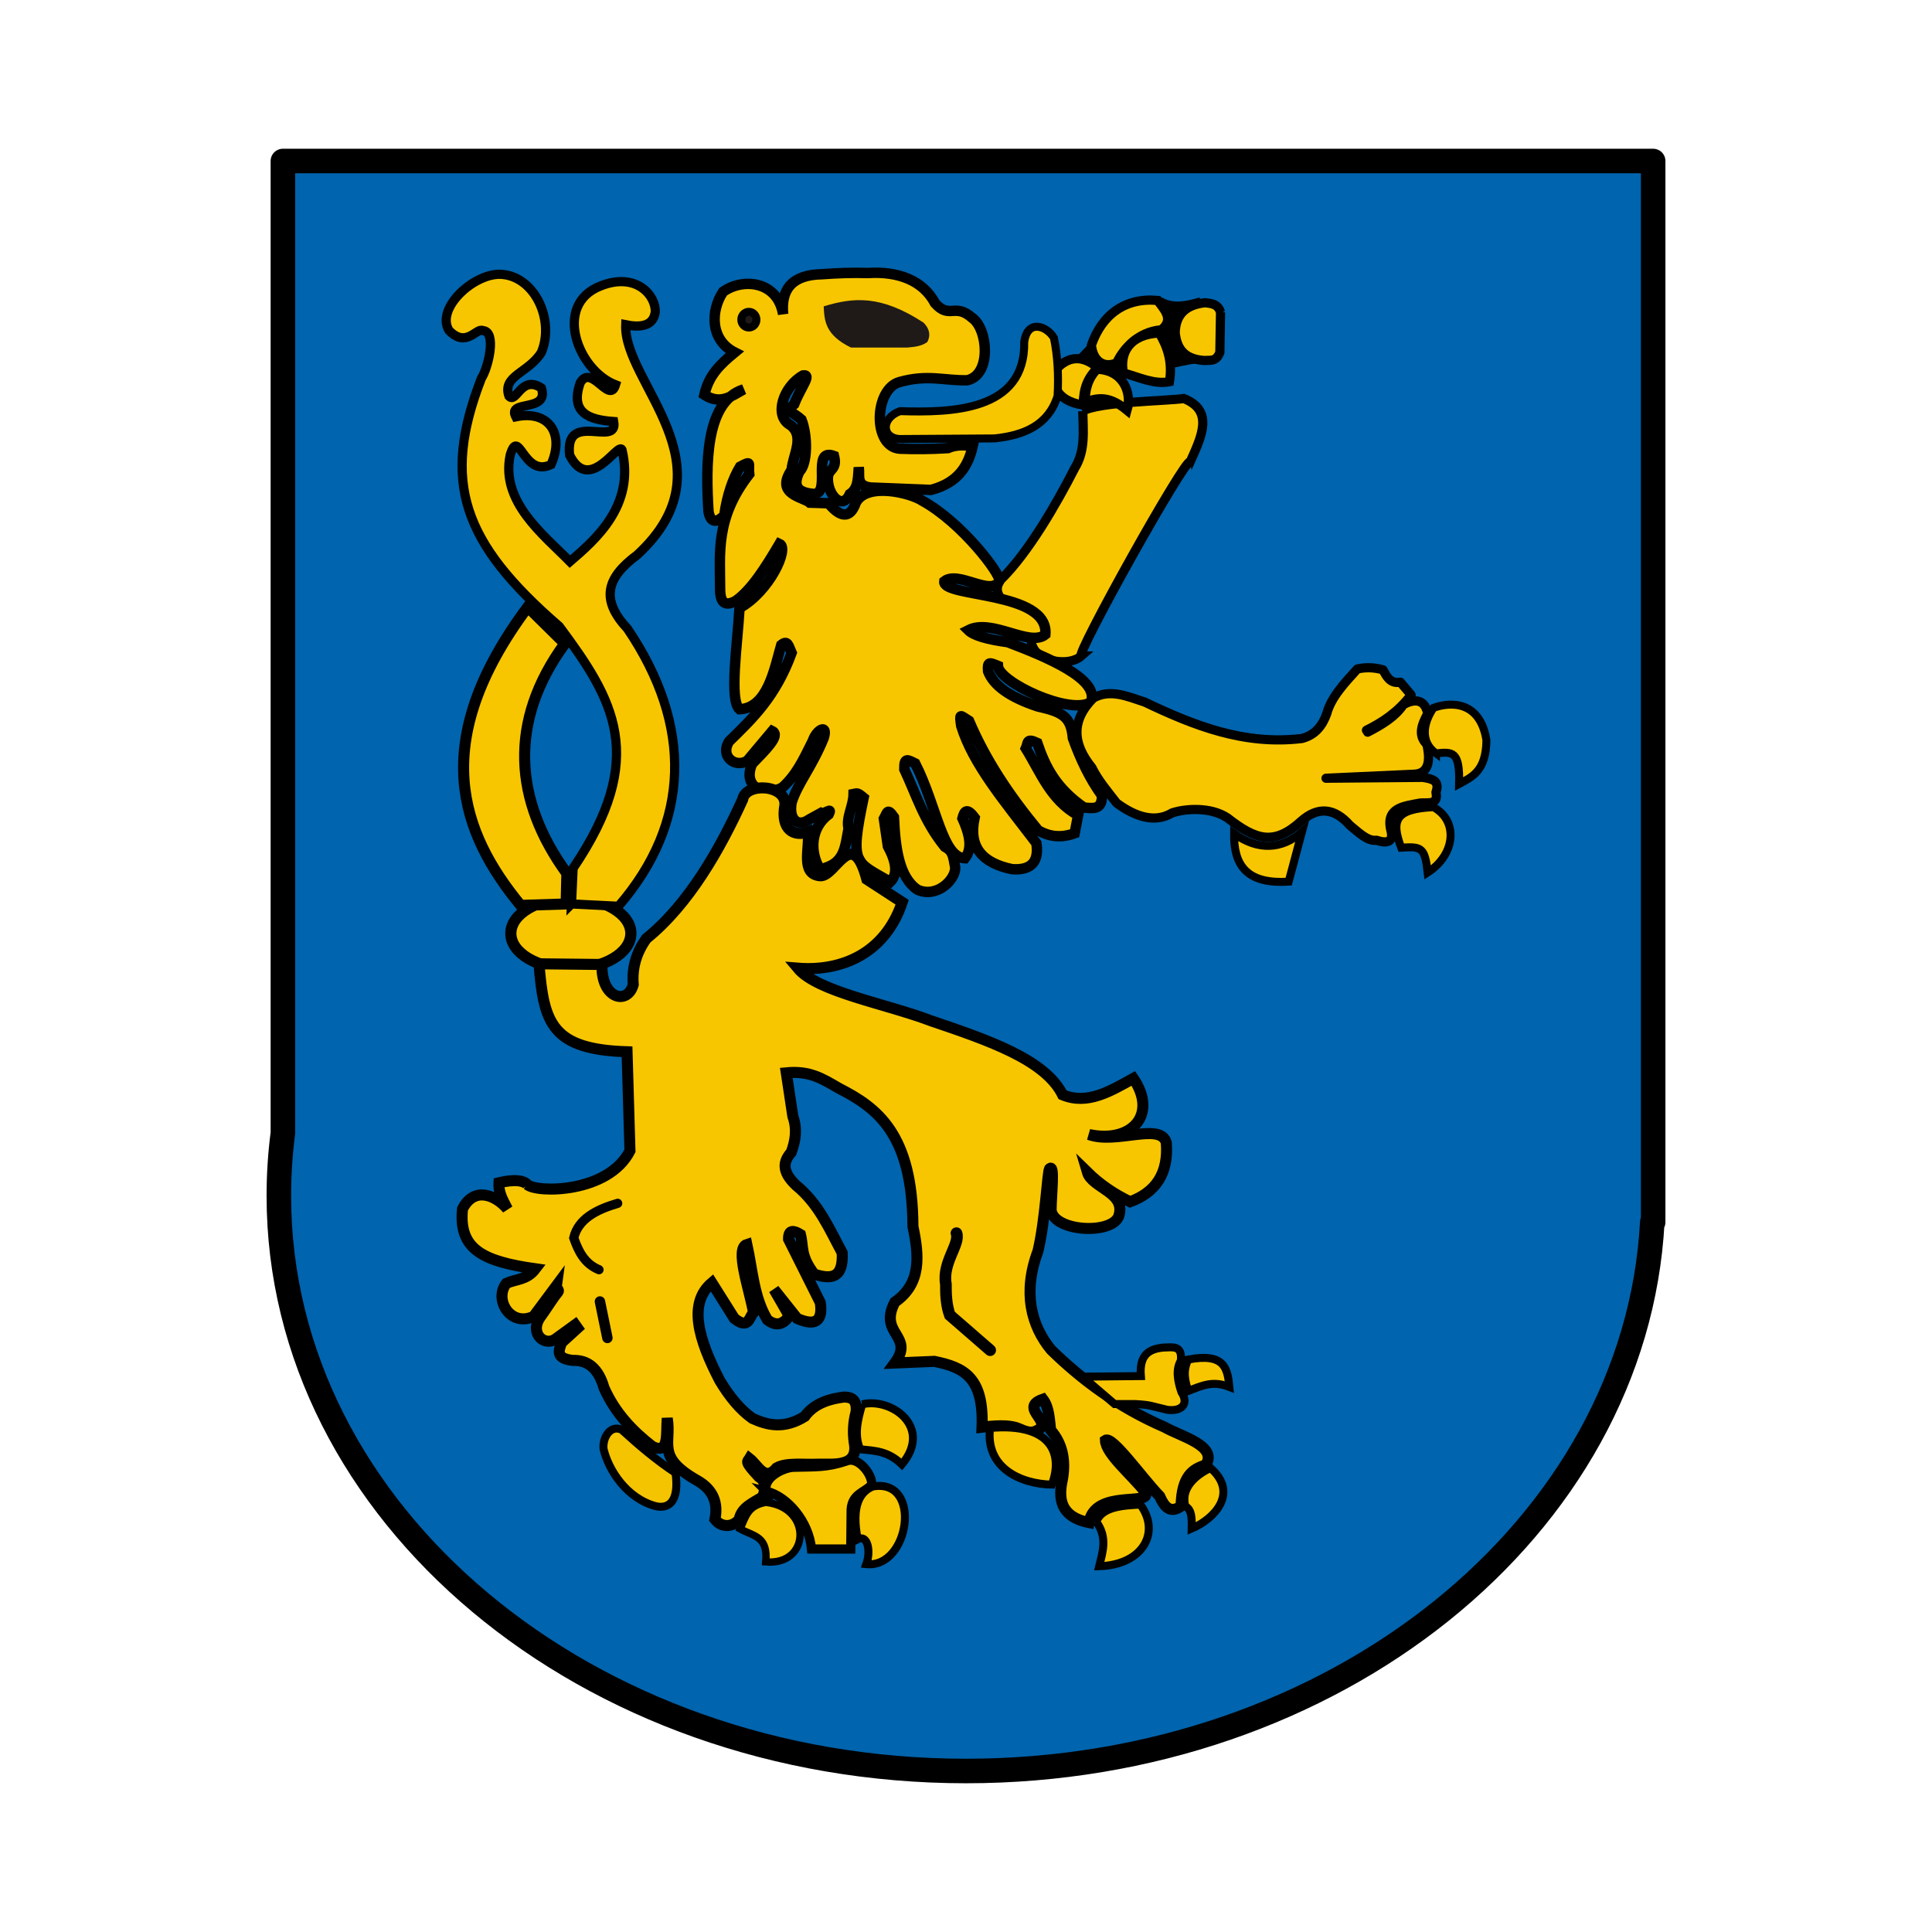 <svg:svg xmlns:dc="http://purl.org/dc/elements/1.1/" xmlns:ns1="http://sodipodi.sourceforge.net/DTD/sodipodi-0.dtd" xmlns:ns2="http://www.inkscape.org/namespaces/inkscape" xmlns:ns4="http://creativecommons.org/ns#" xmlns:rdf="http://www.w3.org/1999/02/22-rdf-syntax-ns#" xmlns:svg="http://www.w3.org/2000/svg" height="1116.15" id="svg2" version="1.1" viewBox="-154.013 -85.931 1116.15 1116.15" width="1116.15" ns1:docname="New document 1" ns2:version="0.48.3.1 r9886">
  <ns1:namedview bordercolor="#666666" borderopacity="1.0" fit-margin-bottom="0" fit-margin-left="0" fit-margin-right="0" fit-margin-top="0" id="base" pagecolor="#ffffff" showgrid="false" ns2:current-layer="layer1" ns2:cx="409.91677" ns2:cy="513.56639" ns2:document-units="px" ns2:pageopacity="0.0" ns2:pageshadow="2" ns2:window-height="776" ns2:window-maximized="1" ns2:window-width="1215" ns2:window-x="65" ns2:window-y="24" ns2:zoom="0.70353535" />
  <svg:g id="layer1" transform="translate(29.062 -60.219)" ns2:groupmode="layer" ns2:label="Layer 1">
    <svg:path d="m-19.64 67.305v561.54c-1.54 11.9-2.34 24.01-2.34 36.27 0 183.44 177.85 332.31 396.96 332.31 213 0 387-140.69 396.5-317.06h0.5v-613.06l-791.62-0.005z" id="rect2469" style="stroke-linejoin:round;stroke:#000000;stroke-width:14.173;stroke-linecap:round;fill:#0064ae" ns2:connector-curvature="0" />
    <svg:g id="g3556" transform="translate(59.173)">
      <svg:path d="m156.38 458.41c0 10.314-14.241 18.675-31.809 18.675s-31.809-8.361-31.809-18.675 14.241-18.675 31.809-18.675 31.809 8.361 31.809 18.675z" id="path2482" style="stroke-linejoin:round;stroke:#000000;stroke-width:5.934;stroke-linecap:round;fill:#f7c600" transform="matrix(1.09 0 0 1.097 -48.24 10.678)" ns1:cx="124.56744" ns1:cy="458.409" ns1:rx="31.808819" ns1:ry="18.674854" ns1:type="arc" />
      <svg:path d="m428.68 146.49c6.8 4.095 14.2 2.42 21.7 0.297l-0.9 36.79c-24.6 3.78-47.8 14.06-75.3 3.26l27.8-29.072 26.7-11.275z" id="path2554" style="stroke:#000000;stroke-width:1px;fill-rule:evenodd" ns1:nodetypes="cccccc" ns2:connector-curvature="0" />
      <svg:path d="m383.28 211.83c0.2 11.23 1.7 22.69-4.6 32.85-10.6 20.75-26.9 49.03-42.8 64.56-9.2 12.96 16.2 19.32 22.3 23.47 6.4 13.27-8.2 6.8-3.7 15.42 3.6 8.37 20.8 11.39 27.9 5.16-3.7-0.01 60.4-115.12 63-112.26 6.6-14.68 13.8-29.51-3.7-36.5-9.7 1.42-49.6 1.85-58.4 7.3z" id="path2534" style="fill-rule:evenodd;stroke:#000000;stroke-width:5.315;fill:#f7c600" ns1:nodetypes="ccccccccc" ns2:connector-curvature="0" />
      <svg:path d="m391.98 186.78c-5.9 5.82-8.2 11.32-8.5 21.55-16.4-2.66-19.1-13.19-14.3-21.97 5.8-5.65 13.6-7.42 22.8 0.42z" id="path2536" style="fill-rule:evenodd;stroke:#000000;stroke-width:5.315;fill:#f7c600" ns1:nodetypes="cccc" ns2:connector-curvature="0" />
      <svg:path d="m402.88 183.9c-7.6 3.33-13.7-1.19-14.6-10.22 6.1-17.633 19.5-27.565 38.3-25.821 2.6 4.224 10.2 10.581 2.1 16.951-13.6 1.13-22.2 11.25-25.8 19.09z" id="path2544" style="fill-rule:evenodd;stroke:#000000;stroke-width:5.315;fill:#f7c600" ns1:nodetypes="ccccc" ns2:connector-curvature="0" />
      <svg:path d="m335.08 309.83c1-3.71-21.6-33.65-44.4-46.2-6.6-4.49-32.1-11.01-38.5 1.05-2.6 7.51-7.4 10.48-15.8 0.35l-10.8-0.35c-3.7-3.32-20.3-4.64-10.5-18.91 0.6-8.24 7.9-19.32-0.7-25.9-9.8-5.3-4.1-22.33 7.3-28.7 5.3-0.78-1.3 6.73-5.1 16.63-5.4 4.37 0 4.93 4.2 8.92 3.6 9.13 3.6 25.55-1.2 30.02-4 8.42-0.9 11.82 7.1 12.78 12.5 2.02-1-27.06 12.9-21.8 2 7.91-3 7.3-3.5 11.9-0.9 9.92 8.1 20.16 12.6 10.16 5.1-3.27 4.7-9.61 5.2-15.41 0.7 4.52-1.8 10.49 6.7 11.56l35 1.4c15.6-4.1 21.5-13.69 24.1-25.21-5.2-0.91-10-0.83-14.3 1.05-10.3 0.64-19.3 0.64-27.7 0.35-15.9-1.01-15-34.38-0.3-38.5 16.3-4.63 26.1-0.7 39.2-1.05 14.2-3.21 11.9-29.74 2.8-36.052-10-8.833-13 0.902-21.4-8.401-7.1-13.392-21.5-18.597-38.8-17.501-8.9-0.272-17.8 0.041-26.6 0.7-17.3 0.322-23.8 8.787-22.4 23.102-3.2-19.319-23.4-21.094-34.7-12.951-7.2 10.837-7.6 27.753 6.7 35.003-8.9 7.3-15 13.47-17.5 24.5 9.5 6.14 15.9 0.51 22.7-3.15-22.5 7.09-21.9 44.49-20.3 70.71 1.4 7.64 5.9 5.5 9.1 2.1 1.5-11.3 5-21.34 9.1-28.09 7.2-3.85 4.6-1.97 5.3 4.28-19.8 25.5-16.8 45.84-16.8 66.86 0.1 8 3.4 9.49 9.1 6.3 9-6.37 17.1-19.17 25.2-32.9 5.8 2.58-5.8 27.53-23.1 37.1-1.1 20.28-6.1 53.16 0 58.45 16.3-0.69 20.2-23.63 24.1-37.1 3.8-3.13 4.1 0.33 6 4.55-9.3 25.37-22.5 37.81-36.1 51.11-5.5 8.73 3.6 15.53 10.5 11.2l14.4-17.15c5 2.48-4 11.02-11.6 18.9-5.9 13.5 7.2 19.43 17.5 13.65 8-7.2 11.9-15.59 17.5-26.86 2.2-6.58 8.9-10.15 6.4-1.84-6.9 17.08-15.1 26.22-18.6 37.45-1.8 10.33 4 14.22 10.1 9.8l7-3.85c2.3 0.95 6.5-3.72 4.4 0.78-10.7 7.95-11.1 21.96-5.1 31.77 14.6-2.9 14.4-13.13 16.5-23.45-1.5-6.65 2.8-12.86 2.9-19.95 2.1-0.38 1.9-1.13 5.8 2.1-8.2 39.25-4.9 36.7 15.4 48.65 4.5-4.42 3.5-11.57-1.4-20.65l-2.3-15.84c2-3.53 1.9-6.55 5.8-0.96 0.8 17.78 2.9 34.82 13.7 42 11.5 4.99 22.1-6.27 21.7-12.95-1.2-6.27-1.1-9.25-6-11.9-12.1-14.93-16.4-29.87-23.4-44.8-0.1-7.03 1.8-5.54 6.3-3.33 12.5 24.62 15.6 54.26 28.7 54.78 4.8-5.89 2.4-14.66-1.4-23.1 1-3.77 2.3-6.68 7-0.35-3.8 17.45 5 26.29 21.7 29.75 11.4 0.79 15.6-4.64 14-15.05-19-24.91-36.5-45.56-43.4-67.64-1.1-7.78-0.9-6.33 4.5-2.98 9.7 22.68 22.8 42.38 39.9 63.18 6.4 3.79 13.4 4.55 21.1 1.74l2-10.4c-16-8.95-21.6-24.75-30.2-38.61 1.5-3.25 0.1-6.21 6.6-3.2 4.7 13.88 10.8 26.06 27 37.36 5 0.36 10.5 1.63 10.4-6.93-7-9.63-12.4-20.9-16.8-33.17-1.1-12.54-6.2-15.16-20.3-18.31-16.4-5.41-25.6-12.25-28.7-20.3-0.5-5.94 0.9-5.1 5.7-3.14 0.4 9.36 41.6 28.77 53.7 20.96 5.3-13.29-25.4-26.07-48-34.65-12.2-1.65-19.8-3.96-22.8-6.93 13.7-7 35.3 9.98 44.5 2.48 2.2-25.35-59.8-21.26-58.4-30.7 8.1-6.51 27.2 9.16 31.8-0.32z" id="path2500" style="fill-rule:evenodd;stroke:#000000;stroke-width:6.024;fill:#f7c600" ns1:nodetypes="ccccccccccccccccccccccccccccccccccccccccccccccccccccccccccccccccccccccccccccccccccccccccccc" ns2:connector-curvature="0" />
      <svg:path d="m87.92 496.51 0.93-20.61c43.59-64.39 23.43-97.43-8.02-139.75-55.86-48.34-68.24-83.27-44.96-143.32 3.96-6 9.04-27.15 0.81-27.55-3.66-1.89-9.53 10.34-19.55-0.11-7.91-12.974 15.25-33.916 30.92-32.337 18.81 1.66 30.17 26.417 22.48 45.007-7.42 12-22.84 13.41-18.74 25.29 4.33 4.71 6.99-12.46 18.74-4.68 4.62 14.48-20.1 6.44-14.78 16.65 19.08-4.03 28.33 9.79 20.34 27.59-16 7.76-18.56-22.42-23.59-5.49-5.68 27.01 19.21 45.95 34.51 61.54 14.91-12.85 37.79-32.47 30.08-64.59-2.12-4.98-18.75 25.94-30.25 3.05-3.04-26.11 28.2-3.99 25.46-19.38-14.42-1-25.37-5.05-19.33-22.4 6.53-11.24 16.86 12.86 20.39 1.2-21.86-8.41-36.19-46.306-8.77-57.081 20.78-8.323 32.14 5.569 31.72 14.988-1.12 8.423-9.06 9.033-17.07 7.383-1.42 33.59 63.14 81.07 6.56 133.02-18.08 13.39-21 25.99-5.52 42.6 37.8 55.83 36.5 112.13-5.26 160.33l-27.1-1.35z" id="path2474" style="fill-rule:evenodd;stroke:#000000;stroke-width:5.315;fill:#f7c600" ns1:nodetypes="cccccccccccccccccccccccccc" ns2:connector-curvature="0" />
      <svg:path d="m62.65 324.96 21.42 21.15c-32.98 45.13-29.27 90.91 1.16 132.76l-0.41 17.65-26.27 0.82c-34.24-41.66-54.35-93.95 4.1-172.38z" id="path2476" style="fill-rule:evenodd;stroke:#000000;stroke-width:6.378;fill:#f7c600" ns1:nodetypes="cccccc" ns2:connector-curvature="0" />
      <svg:g id="g2495" transform="translate(-36.26 58.43)">
        <svg:path d="m313.97 169.49c-10.73-0.46-11.08-12.13 0-16.1 29.18 0.87 72.43 0.29 71.76-39.9 1.78-13.29 12.84-9.54 17.15-2.45 2.09 10.27 2.81 21.46 2.1 33.6-5.23 16.67-19.09 22.71-36.4 24.5l-54.61 0.35z" id="path2489" style="fill-rule:evenodd;stroke:#000000;stroke-width:4.606;fill:#f7c600" ns1:nodetypes="ccccccc" ns2:connector-curvature="0" />
        <svg:path d="m269.87 92.837c0.42 8.233 0.76 16.473 15.75 23.803h32.55c3.92-0.38 7.88-0.59 11.55-3.15 1.99-3.73 1.51-7.47-2.1-11.2-24.79-16.205-40.59-14.664-57.75-9.453z" id="path2491" style="fill-rule:evenodd;fill:#1f1a17" ns1:nodetypes="cccccc" ns2:connector-curvature="0" />
        <svg:path d="m229.97 99.838c0 2.513-1.959 4.55-4.375 4.55s-4.375-2.037-4.375-4.55 1.959-4.55 4.375-4.55 4.375 2.037 4.375 4.55z" id="path2493" style="stroke-linejoin:round;stroke:#000000;stroke-width:4.606;stroke-linecap:round;fill:#1f1a17" transform="translate(1.05 .7)" ns1:cx="225.59158" ns1:cy="99.837959" ns1:rx="4.3753219" ns1:ry="4.5503345" ns1:type="arc" />
      </svg:g>
      <svg:path d="m384.78 206.64c-0.3-6.63 1.4-13.52 6.7-19.02 15.3 0.42 20.3 13.74 17.4 23.72-9.4-7.75-15.9-7.96-24.1-4.7z" id="path2540" style="fill-rule:evenodd;stroke:#000000;stroke-width:5.315;fill:#f7c600" ns1:nodetypes="cccc" ns2:connector-curvature="0" />
      <svg:path d="m427.48 166.67c-16.7 0.76-23.1 11.07-20.7 23.07 8.8 2.38 17.7 6.81 26.6 5.07 1.9-11.9-1.4-20.53-5.9-28.14z" id="path2542" style="fill-rule:evenodd;stroke:#000000;stroke-width:5.315;fill:#f7c600" ns1:nodetypes="cccc" ns2:connector-curvature="0" />
      <svg:path d="m462.88 154.67-0.4 23.24c-2.2 5.62-5.7 4.32-8.9 4.64-12.2-0.78-16-7.42-16.9-16.05 0.3-11.25 6.9-16.198 17.3-17.322 3.7 0.425 7.4 0.685 8.9 5.492z" id="path2538" style="fill-rule:evenodd;stroke:#000000;stroke-width:5.315;fill:#f7c600" ns1:nodetypes="cccccc" ns2:connector-curvature="0" />
      <svg:g id="g2230" style="stroke:#000000;fill-rule:evenodd;fill:#f7c600" transform="translate(-39.26 54.606)">
        <svg:path d="m576.88 396.5c-8.98-10.15-18.42-11.03-28.2-2.39-15.58 14.2-26.12 10.92-42.53-1.91-10.12-6.78-25.25-5.21-32.03-2.87-9.69 5.89-21.05 2.4-32.02-5.73-5.05-6.58-10.48-12.78-14.34-20.56-10.83-13.38-12.39-26.76 0.96-40.14 9.88-5.36 19.75-0.81 29.63 2.39 28.4 13.54 57.38 25.07 90.81 21.03 7.6-1.96 11.82-7.3 14.34-14.34 2.52-9.45 10.21-17.6 17.68-25.81 4.37-0.98 9.18-1.09 14.82 0.48 2.12 4.03 4.19 8.11 10.04 7.17l6.21 7.33c-7.91 10.24-16.75 15.88-25.81 20.39l0.7 1.13c8.21-4.25 16.09-9 20.51-15.77 5.45-3.27 12.45-4.16 14.16 5.08-3.48 6.37-5.8 12.57-0.48 17.68 1.53 6.73 2.54 16.83-7.21 17.29l-51.05 2.34 0.91-0.03 54.96-0.48c5.01 0.82 10.1 1.57 7.65 8.6 1.57 7.59-4.66 5.82-9.08 6.22-9.63 1.89-20.64 2.52-16.73 16.72 0.96 5.42-1.91 7.01-8.6 4.78-5.1 0.71-10.2-4.45-15.3-8.6z" id="path1349" style="stroke-linejoin:round;stroke-width:5.315" ns1:nodetypes="cccccccccccccccccccccccccccc" ns2:connector-curvature="0" />
        <svg:path d="m509.97 401.28c-0.24 17.31 6.42 29.44 31.54 27.72l7.65-28.68c-11.57 10.18-25.39 10.92-39.19 0.96z" id="path2224" style="stroke-width:4.606" ns1:nodetypes="cccc" ns2:connector-curvature="0" />
        <svg:path d="m606.52 409.4c-6.12-16.19-3.07-22.33 18.64-23.41 14.51 7.96 12.72 27.4-3.35 37.75-1.63-14.44-3.5-15.14-15.29-14.34z" id="path2226" style="stroke-width:4.606" ns1:nodetypes="cccc" ns2:connector-curvature="0" />
        <svg:path d="m626.59 354.92c-9.06-6.54-7.62-17.21-1.43-26.29 9.97-3.67 26.97-4.04 30.58 18.64-0.18 17.74-8.15 21.21-15.77 25.33 0.51-19.18-3.82-18.64-13.38-17.68z" id="path2228" style="stroke-width:4.606" ns1:nodetypes="ccccc" ns2:connector-curvature="0" />
      </svg:g>
      <svg:g id="g2270" style="stroke:#000000" transform="translate(-36.09 58.43)">
        <svg:path d="m98.474 600.22c5.746 4.93 46.856 4.97 59.306-19.54l-1.68-57.2c-43.7-1.37-48.13-16.65-50.88-50.82l36.4 0.39c-0.64 19.84 14.76 23.75 18.06 11.63-0.79-9.78 1.83-18.62 7.6-26.61 24.78-20.04 42.66-51.96 55.59-80.29 1.66-10.11 25.44-8.79 24.42 3.22-2.59 14.49 5.55 18.34 13.34 15.46 1.42 9.03-4.61 24.36 7.04 25.35 8.76 0.71 18.44-29.67 26.97 2.04l20.41 13.26c-9.87 29.45-34.82 40.11-60.33 38.07 11.4 13.7 50.73 20.42 76.99 30.41 32.89 11.16 65.84 22.3 76.03 42.77 14.42 5.94 27.62-2.13 40.87-9.5 14.37 21.28-1.3 37.66-25.66 32.42 15.7 5.75 41.17-7.18 44.67 4.64 1.44 17.95-6.25 28.8-20.91 34.22-9.43-4.51-17.66-10.21-24.71-17.11 2.73 9.31 22.94 11.66 18.06 25.67-4.54 10.6-37.64 8.58-38.97-3.81 0.08-9.5 2.19-27.11-0.95-23.76-1.24 2.79-2.4 29.65-6.65 47.52-8.99 23.9-3.85 43.22 7.6 57.03 17.68 17.26 38.58 32.94 65.58 44.67 9.31 5.37 30.88 10.7 23.76 21.86-7.37 2.24-13.93 6.24-14.25 23.76-6.24 4.45-9.68 0.51-12.36-5.7-10.54-10.95-27.39-35.05-31.36-32.31 0.28 7.86 15.15 19.89 22.97 29.91 4.41 8.41-29.01-2.1-32.48 17.61-19.49-3.87-16.81-17.96-15.21-25.66 1.8-11.03-0.39-20.35-6.94-27.8-0.74-6.39-0.88-13.14-4.46-17.82-15.26 5.28 9.35 14.27-5.7 19-8.74 0.55-5.43-5.83-29.47-2.85 1.11-28.77-10.36-34.53-27.56-38.02l-22.81 0.96c11.68-15.93-9.73-16.57 0-35.17 15.53-10.77 13.98-26.93 10.45-43.72-0.2-53.44-20.52-68.48-42.77-79.84-9.58-5.57-16.89-10.25-30.4-8.93l3.79 25.09c2.64 7.56 1.47 14.36-0.95 20.91-4.54 5.07-5.77 10.9 2.85 19.01 13.21 10.82 19.2 25.25 26.61 38.97 0.78 15.2-6.85 15.29-16.15 12.35-8.26-10.84-6.11-15.73-7.96-22.91-3.95-2.44-6.97-2.99-6.88 2.67l18.34 36.66c1.55 10.57-2.7 13.89-13.37 9.17l-13.37-16.8 8.79 15.27c-3.68 5.48-7.91 5.99-12.61 2.29-7.87-12.94-8.58-28.74-11.84-43.53-7.1 2.22 1.51 26.13 3.82 39.33-2.65 2.88-2.79 9.95-11.07 3.44l-12.99-20.62c-13.88 11.73-7.85 32.65 4.58 56.52 5.59 9.32 11.78 16.81 18.8 21.81 8.97 4.08 18.42 6.25 30.25-1.08 5.75-7.94 15.16-10.28 22.68-11.23 2.11 0.14 7.88-0.29 7.02 8.53-1.58 5.77-1.98 11.71-1.08 17.83 2.81 14.77-13.06 12.11-21.06 12.42-8.23 0.37-18.09-1.08-23.77 2.16-6.84 8.19-10.77-1.55-15.66-5.4-1.1 1.86-3.32 1.25 5.39 10.54 4.05 2.5 4.14 6.63 2.17 11.6-5.56 3.51-12.3 6.11-13.5 12.97-4.04 4.92-10.55 4.63-14.04 0 1.9-9.44-0.98-16.97-9.73-22.15-24.57-13.8-15.33-21.38-17.82-36.19-0.84 8.32 1.51 21.19-8.64 16.21-11.42-8.85-21.43-19.31-27.89-33.82-3.13-11.04-9.21-16.2-18.02-15.87-10.07-1.1-8.2-5.71-6.48-10.27l9.22-8.4-1.38-1.94-10.54 7.64c-6.78 5.74-16.124-2.45-9.73-11.88 3.18-4.23 7.31-11.15 10.14-14.42 1.42-1.65-0.93-1.88-0.65-3.95l-13.25 17.8c-13.448 6.33-23.072-9.91-15.71-19.12 5.661-2.55 11.781-1.82 16.77-8.39-30.257-4.28-44.463-11.2-42.127-34.57 6.844-13.49 19.488-7.72 25.926 0-2.289-4.71-5.264-9.07-4.861-15.13 3.84-0.92 13.205-2.69 16.376 1.07z" id="path2236" style="fill-rule:evenodd;stroke-width:6.378;fill:#f7c600" ns1:nodetypes="cccccccccccccccccccccccccccccccccccccccccccccccccccccccccccccccccccccccccccccccccccscccccccc" ns2:connector-curvature="0" />
        <svg:path d="m346.4 628.28c2.29 6.22-8.33 17.05-6.11 29.41-0.05 6.39 0.32 12.57 2.29 17.95l23.3 20.24" id="path2240" style="stroke-width:6.732;stroke-linecap:round;fill:none" ns1:nodetypes="cccc" ns2:connector-curvature="0" />
        <svg:path d="m150.69 611.04c-12.59 3.71-22.81 9.11-25.38 19.98 2.7 7.74 6.19 14.89 14.58 18.37" id="path2242" style="stroke-width:5.315;stroke-linecap:round;fill:none" ns1:nodetypes="ccc" ns2:connector-curvature="0" />
        <svg:path d="m140.43 667.75 4.32 21.06" id="path2244" style="stroke-width:6.024;stroke-linecap:round;fill:none" ns2:connector-curvature="0" />
        <svg:path d="m153.01 741.86c10.26 9.37 20.36 17.87 31.09 24.91 2.12 15.24-2.89 21.01-11.24 19.29-17.01-4.46-27.52-21-30.34-33.15-0.66-6.55 3.99-14.11 10.49-11.05z" id="path2246" style="fill-rule:evenodd;stroke-width:4.606;fill:#f5c400" ns1:nodetypes="ccccc" ns2:connector-curvature="0" />
        <svg:path d="m236.25 783.78c-10.29 1.9-11.48 7.9-14.83 15.36 7.92 4.32 16.19 4.15 14.83 19.07 25.77 2.12 27.01-31.57 0-34.43z" id="path2248" style="fill-rule:evenodd;stroke-width:4.252;fill:#f7c600" ns1:nodetypes="cccc" ns2:connector-curvature="0" />
        <svg:path d="m236.53 777.33c12.47 3 24.75 17.88 26.14 33.43h22.67l0.24-23.14c0.75-8.72 7.47-9.46 11.57-13.71 1.79-4.18-6.8-17.21-14.32-13.99-11.5 3.84-17.89 3.26-30.56 3.6-6.12 0.26-17.71 6.08-15.74 13.81z" id="path2250" style="fill-rule:evenodd;stroke-width:5.315;fill:#f7c600" ns1:nodetypes="cccccccc" ns2:connector-curvature="0" />
        <svg:path d="m291.96 727.15c-2.78 9.4-4.7 17.83-1.19 25.98 8.68 0.89 16.04 0.96 24.1 8.74 17.98-21.46-5.96-38.8-22.91-34.72z" id="path2252" style="fill-rule:evenodd;stroke-width:4.606;fill:#f7c600" ns1:nodetypes="cccc" ns2:connector-curvature="0" />
        <svg:path d="m298.1 774.62c-7.45 3.02-12.55 11.19-8.74 30.47 5.79-2.93 7.71 6.96 4.96 14.41 25.13 2.53 32.53-49.79 3.78-44.88z" id="path2254" style="fill-rule:evenodd;stroke-width:4.606;fill:#f7c600" ns1:nodetypes="cccc" ns2:connector-curvature="0" />
        <svg:path d="m365.81 740.84c35.01-3.13 42.55 14.61 35.69 32.71-18.08-0.37-38.5-9.7-35.69-32.71z" id="path2256" style="fill-rule:evenodd;stroke-width:4.606;fill:#f7c600" ns1:nodetypes="ccc" ns2:connector-curvature="0" />
        <svg:path d="m427.2 794.97c3.32-8.59 14.89-9.31 25.41-9.9 11.85 15.96 1.63 34.87-23.76 35.63 2.05-8.37 4.96-16.49-1.65-25.73z" id="path2258" style="fill-rule:evenodd;stroke-width:4.606;fill:#f7c600" ns1:nodetypes="cccc" ns2:connector-curvature="0" />
        <svg:path d="m478.67 785.73c-0.11 0-0.22 0 0 0z" id="path2260" style="stroke-width:1px;fill:none" ns2:connector-curvature="0" />
        <svg:path d="m478.67 786.06c-3.11-10.62 6.45-18.4 14.51-22.1 16.46 14.42 2.29 29.37-10.88 34.97 0.12-6.17 0.09-10.87-3.63-12.87z" id="path2262" style="fill-rule:evenodd;stroke-width:4.606;fill:#f7c600" ns1:nodetypes="cccc" ns2:connector-curvature="0" />
        <svg:path d="m420.94 710.19c0.11 0 0.22 0 0 0z" id="path2264" style="stroke-width:1px;fill:none" ns2:connector-curvature="0" />
        <svg:path d="m419.29 711.18 33.65-0.33c-1-12.11 4.51-15.74 13.19-16.49 4.92-0.02 10.87-1.66 9.9 7.58-2.97 5.02-1.95 11.38 0.33 18.15 4.67 7.11-0.2 11.37-8.25 10.22-9.46-2.19-9.35-2.8-18.14-3.3h-12.21l-18.47-15.83z" id="path2266" style="fill-rule:evenodd;stroke-width:4.606;fill:#f7c600" ns1:nodetypes="ccccccccc" ns2:connector-curvature="0" />
        <svg:path d="m480.32 701.28c-3.31 6.6-1.89 12.41 0 18.15 7.9-3.04 14.13-6.14 23.75-2.31-1.05-10.77-2.76-19.82-23.75-15.84z" id="path2268" style="fill-rule:evenodd;stroke-width:4.606;fill:#f7c600" ns1:nodetypes="cccc" ns2:connector-curvature="0" />
      </svg:g>
    </svg:g>
  </svg:g>
</svg:svg>